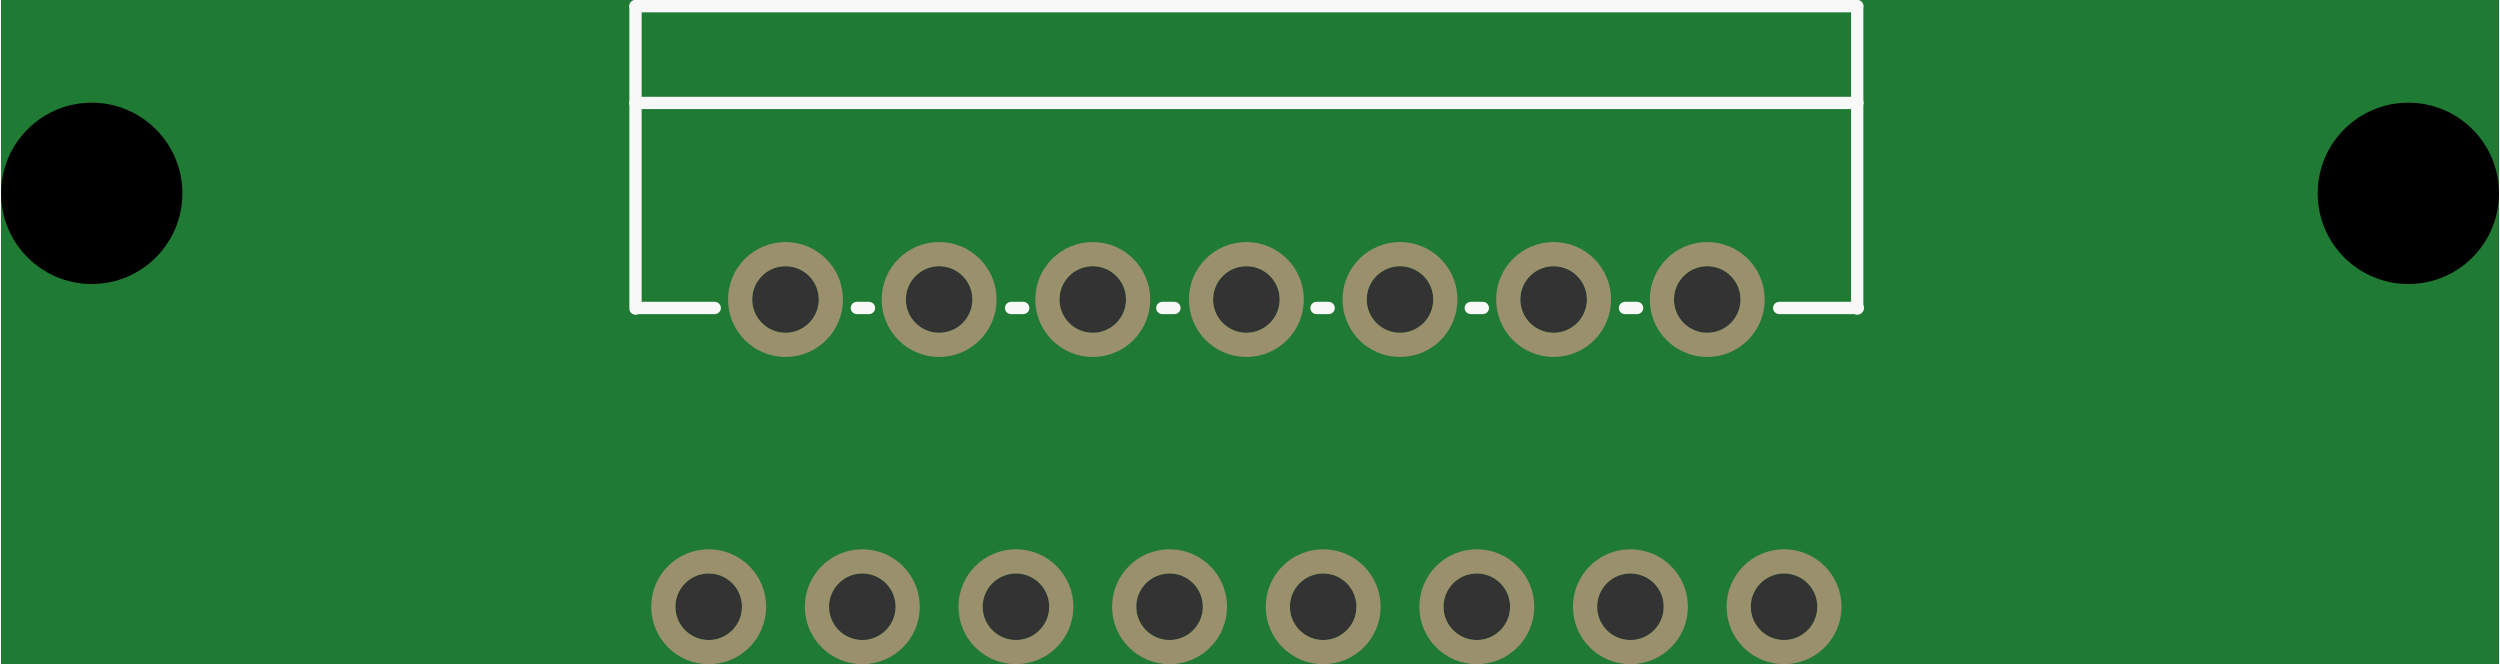 <?xml version='1.0' encoding='UTF-8' standalone='no'?>
<!-- Created with Fritzing (http://www.fritzing.org/) -->
<svg xmlns:svg='http://www.w3.org/2000/svg' xmlns='http://www.w3.org/2000/svg' version='1.2' baseProfile='tiny' x='0in' y='0in' width='1.626in' height='0.432in' viewBox='0 0 41.3 10.982' >
<rect x="0" y="0" width="41.3" height="10.982" fill="#333333" stroke="none"/>
<g id='breadboard'>
<path fill='#1F7A34' stroke='none' stroke-width='0' d='M0,0l41.3,0 0,10.982 -41.3,0 0,-10.982z
M12.42,4.952a0.55,0.55 0 1 0 1.1,0 0.55,0.55 0 1 0 -1.1,0z
M14.96,4.952a0.55,0.55 0 1 0 1.1,0 0.55,0.55 0 1 0 -1.1,0z
M17.5,4.952a0.55,0.55 0 1 0 1.1,0 0.55,0.55 0 1 0 -1.1,0z
M20.04,4.952a0.55,0.55 0 1 0 1.1,0 0.55,0.55 0 1 0 -1.1,0z
M22.58,4.952a0.55,0.55 0 1 0 1.1,0 0.55,0.55 0 1 0 -1.1,0z
M25.12,4.952a0.55,0.55 0 1 0 1.1,0 0.55,0.55 0 1 0 -1.1,0z
M27.66,4.952a0.55,0.55 0 1 0 1.1,0 0.55,0.55 0 1 0 -1.1,0z
M11.15,10.032a0.55,0.55 0 1 0 1.1,0 0.55,0.55 0 1 0 -1.1,0z
M13.69,10.032a0.55,0.55 0 1 0 1.1,0 0.55,0.55 0 1 0 -1.1,0z
M16.23,10.032a0.55,0.55 0 1 0 1.1,0 0.55,0.55 0 1 0 -1.1,0z
M18.77,10.032a0.55,0.55 0 1 0 1.1,0 0.55,0.55 0 1 0 -1.1,0z
M21.31,10.032a0.55,0.55 0 1 0 1.1,0 0.55,0.55 0 1 0 -1.1,0z
M23.85,10.032a0.55,0.55 0 1 0 1.1,0 0.55,0.55 0 1 0 -1.1,0z
M26.39,10.032a0.55,0.55 0 1 0 1.1,0 0.55,0.55 0 1 0 -1.1,0z
M28.93,10.032a0.55,0.55 0 1 0 1.1,0 0.55,0.55 0 1 0 -1.1,0z
'/>
<circle id='connector0pin' connectorname='2' cx='12.97' cy='4.952' r='0.75' stroke='#9A916C' stroke-width='0.4' fill='none' />
<circle id='connector1pin' connectorname='4' cx='15.51' cy='4.952' r='0.75' stroke='#9A916C' stroke-width='0.4' fill='none' />
<circle id='connector2pin' connectorname='6' cx='18.05' cy='4.952' r='0.75' stroke='#9A916C' stroke-width='0.4' fill='none' />
<circle id='connector3pin' connectorname='8' cx='20.59' cy='4.952' r='0.75' stroke='#9A916C' stroke-width='0.4' fill='none' />
<circle id='connector4pin' connectorname='10' cx='23.13' cy='4.952' r='0.75' stroke='#9A916C' stroke-width='0.4' fill='none' />
<circle id='connector5pin' connectorname='12' cx='25.67' cy='4.952' r='0.75' stroke='#9A916C' stroke-width='0.4' fill='none' />
<circle id='connector6pin' connectorname='14' cx='28.21' cy='4.952' r='0.75' stroke='#9A916C' stroke-width='0.4' fill='none' />
<circle id='connector7pin' connectorname='1' cx='11.7' cy='10.032' r='0.75' stroke='#9A916C' stroke-width='0.4' fill='none' />
<circle id='connector8pin' connectorname='3' cx='14.24' cy='10.032' r='0.75' stroke='#9A916C' stroke-width='0.4' fill='none' />
<circle id='connector9pin' connectorname='5' cx='16.78' cy='10.032' r='0.75' stroke='#9A916C' stroke-width='0.4' fill='none' />
<circle id='connector10pin' connectorname='7' cx='19.32' cy='10.032' r='0.75' stroke='#9A916C' stroke-width='0.4' fill='none' />
<circle id='connector11pin' connectorname='9' cx='21.86' cy='10.032' r='0.75' stroke='#9A916C' stroke-width='0.4' fill='none' />
<circle id='connector12pin' connectorname='11' cx='24.4' cy='10.032' r='0.75' stroke='#9A916C' stroke-width='0.4' fill='none' />
<circle id='connector13pin' connectorname='13' cx='26.94' cy='10.032' r='0.75' stroke='#9A916C' stroke-width='0.4' fill='none' />
<circle id='connector14pin' connectorname='15' cx='29.48' cy='10.032' r='0.75' stroke='#9A916C' stroke-width='0.4' fill='none' />
<circle cx='39.802' cy='3.197' r='1.499' stroke='black' stroke-width='0' fill='black' id='nonconn4' />
<circle cx='1.499' cy='3.197' r='1.499' stroke='black' stroke-width='0' fill='black' id='nonconn5' />
<line class='other' x1='10.49' y1='5.102' x2='10.49' y2='1.702' stroke='#f8f8f8' stroke-width='0.203' stroke-linecap='round'/>
<line class='other' x1='10.49' y1='1.702' x2='10.49' y2='0.102' stroke='#f8f8f8' stroke-width='0.203' stroke-linecap='round'/>
<line class='other' x1='10.49' y1='0.102' x2='30.69' y2='0.102' stroke='#f8f8f8' stroke-width='0.203' stroke-linecap='round'/>
<line class='other' x1='30.69' y1='0.102' x2='30.69' y2='1.702' stroke='#f8f8f8' stroke-width='0.203' stroke-linecap='round'/>
<line class='other' x1='30.69' y1='1.702' x2='30.69' y2='5.102' stroke='#f8f8f8' stroke-width='0.203' stroke-linecap='round'/>
<line class='other' x1='10.49' y1='1.702' x2='30.69' y2='1.702' stroke='#f8f8f8' stroke-width='0.203' stroke-linecap='round'/>
<line class='other' x1='10.5' y1='5.092' x2='11.8' y2='5.092' stroke='#f8f8f8' stroke-width='0.203' stroke-linecap='round'/>
<line class='other' x1='14.15' y1='5.092' x2='14.35' y2='5.092' stroke='#f8f8f8' stroke-width='0.203' stroke-linecap='round'/>
<line class='other' x1='16.7' y1='5.092' x2='16.9' y2='5.092' stroke='#f8f8f8' stroke-width='0.203' stroke-linecap='round'/>
<line class='other' x1='19.2' y1='5.092' x2='19.4' y2='5.092' stroke='#f8f8f8' stroke-width='0.203' stroke-linecap='round'/>
<line class='other' x1='21.75' y1='5.092' x2='21.95' y2='5.092' stroke='#f8f8f8' stroke-width='0.203' stroke-linecap='round'/>
<line class='other' x1='24.3' y1='5.092' x2='24.5' y2='5.092' stroke='#f8f8f8' stroke-width='0.203' stroke-linecap='round'/>
<line class='other' x1='26.85' y1='5.092' x2='27.05' y2='5.092' stroke='#f8f8f8' stroke-width='0.203' stroke-linecap='round'/>
<line class='other' x1='30.7' y1='5.092' x2='29.4' y2='5.092' stroke='#f8f8f8' stroke-width='0.203' stroke-linecap='round'/>
</g>
</svg>
